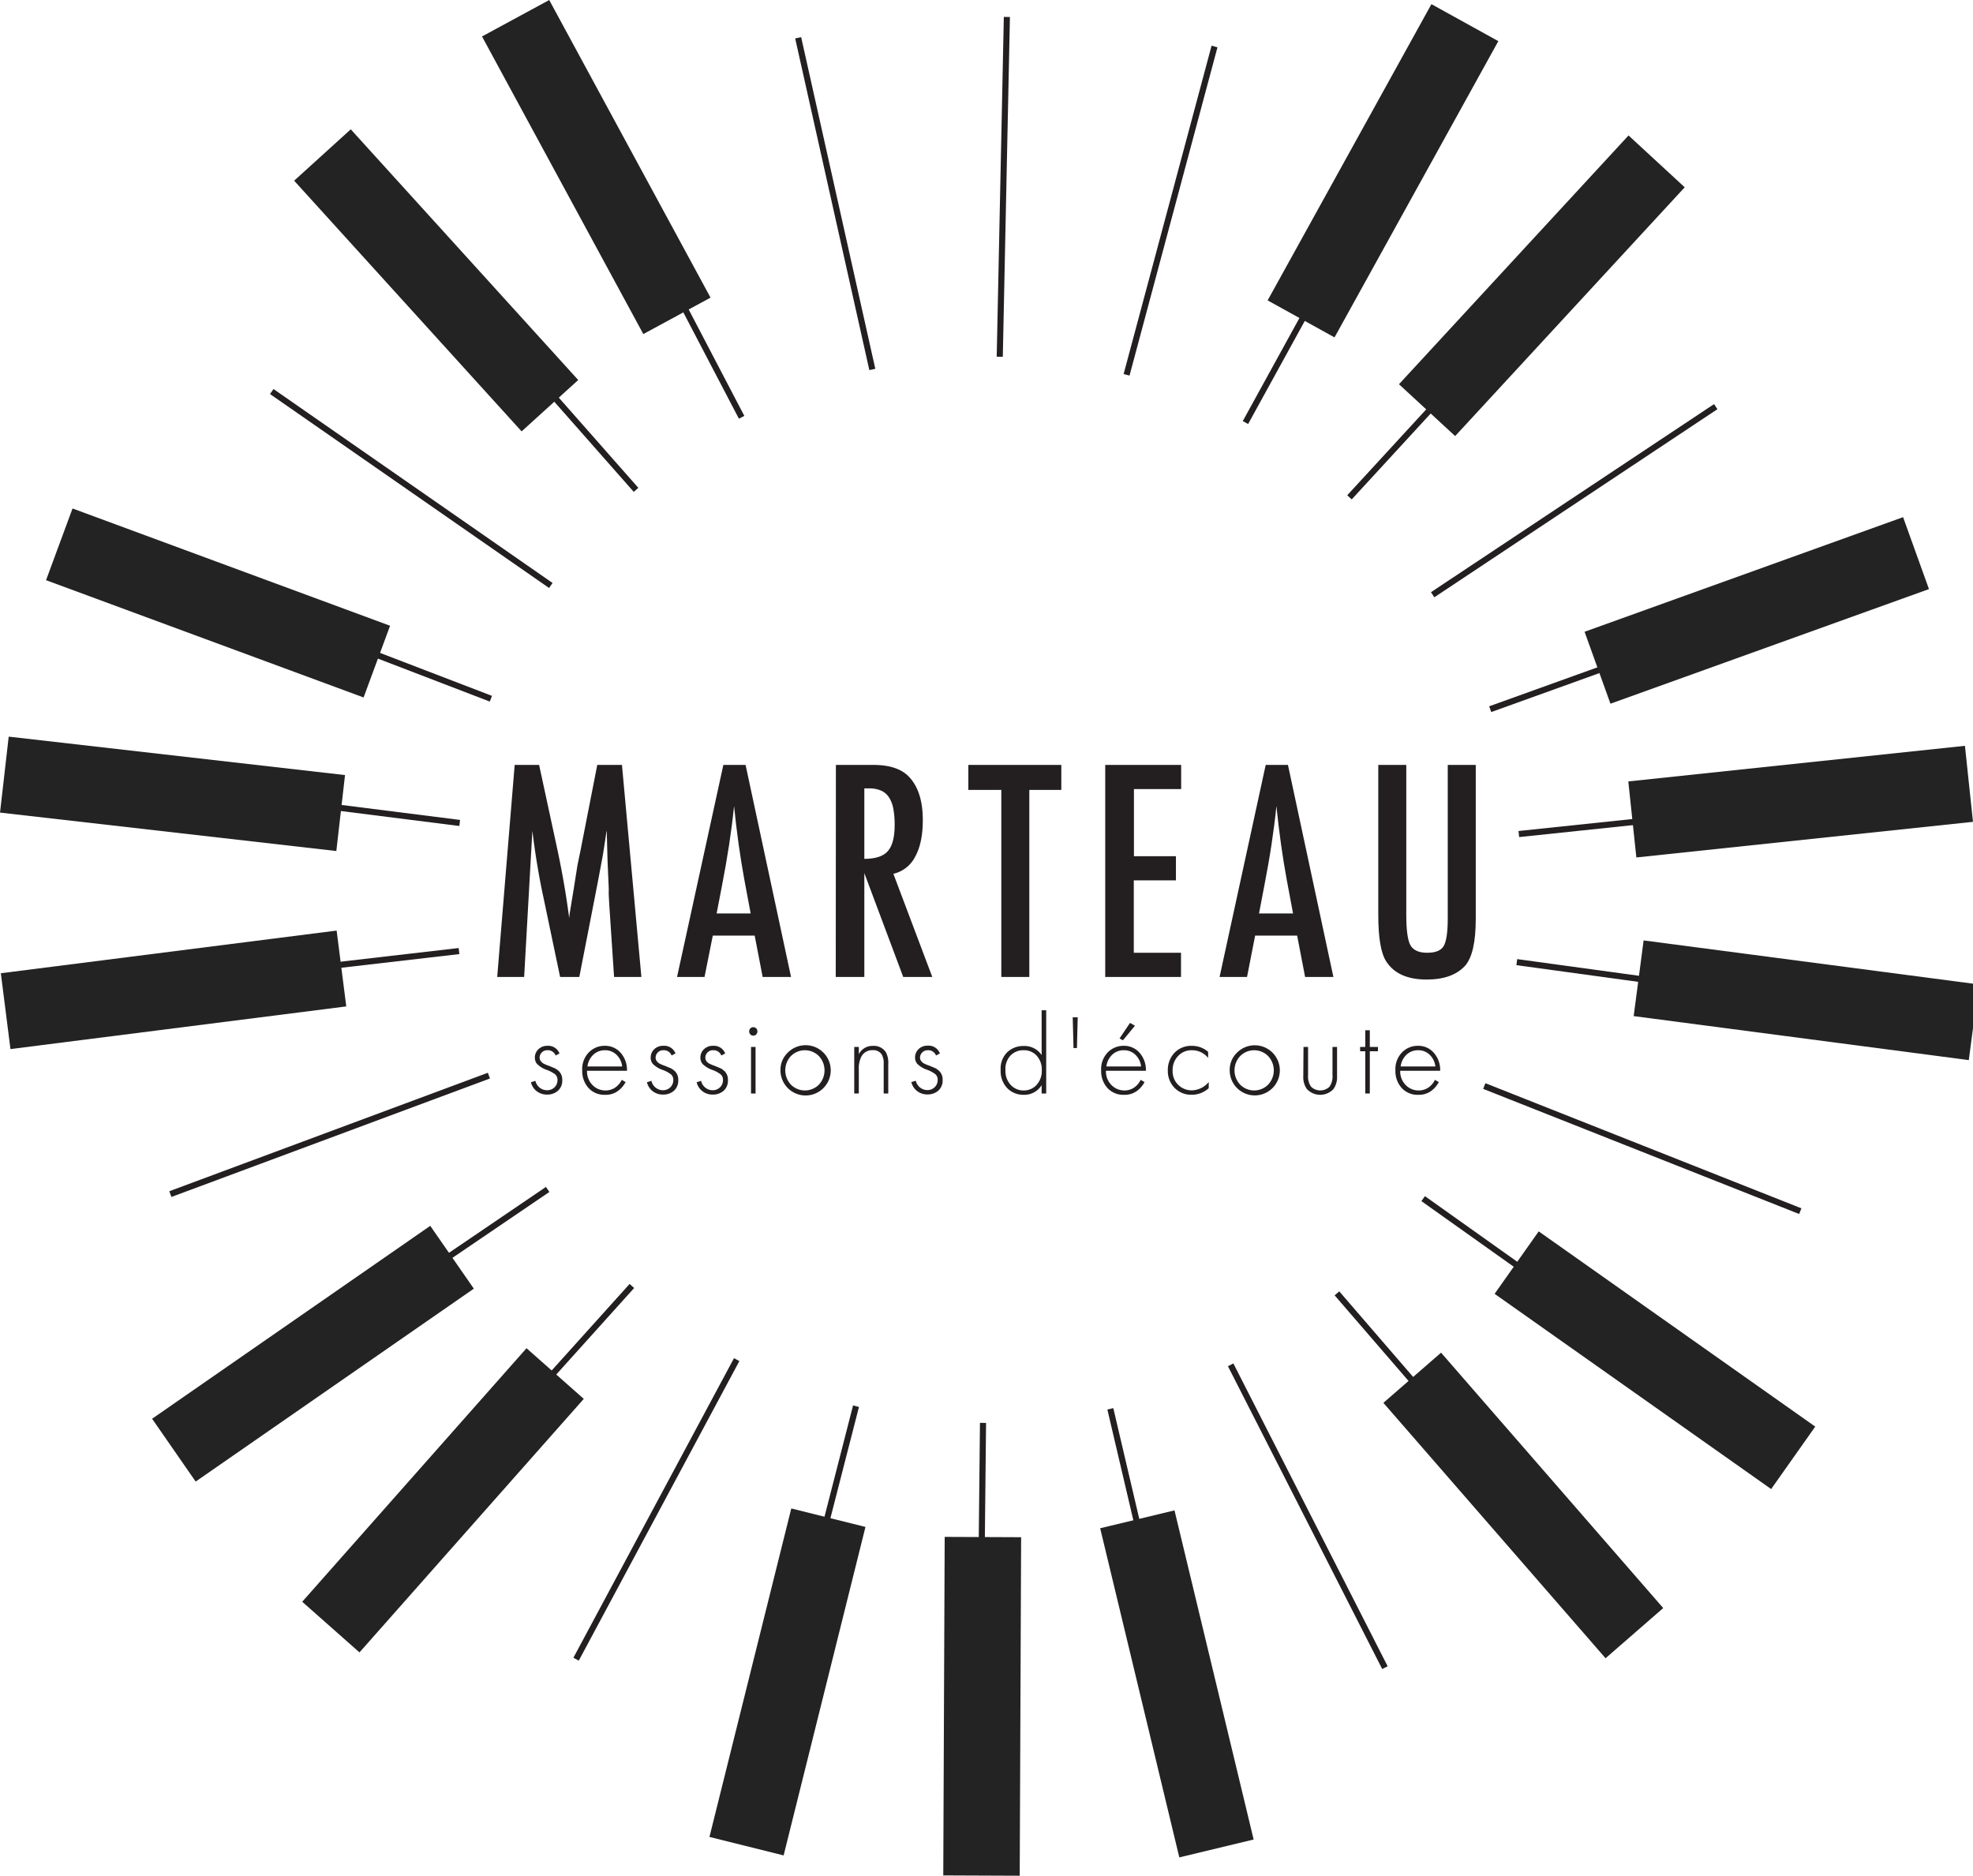 <svg xmlns="http://www.w3.org/2000/svg" viewBox="0 0 543.28 516.48"><defs><style>.cls-1{fill:#231f20;}.cls-2{fill:none;stroke:#231f20;stroke-miterlimit:10;stroke-width:1.68px;}.cls-3{fill:#232323;}</style></defs><title>Asset 1</title><g id="Layer_2" data-name="Layer 2"><g id="Layer_1-2" data-name="Layer 1"><path class="cls-1" d="M154.06,290.06l-1.07.57a2.24,2.24,0,0,0-2.23-1.45,2.06,2.06,0,0,0-1.59.63,2,2,0,0,0-.58,1.41,1.55,1.55,0,0,0,.35,1,2.59,2.59,0,0,0,.72.63,12.75,12.75,0,0,0,1.19.52,4.57,4.57,0,0,1,.62.23l.64.27.55.23a2.86,2.86,0,0,1,.58.32c.13.09.28.21.46.36a2.91,2.91,0,0,1,.46.47,3.22,3.22,0,0,1,.66,2.08,3.73,3.73,0,0,1-1.25,3.06,4.41,4.41,0,0,1-2.94,1,4.55,4.55,0,0,1-2.83-.92,4.39,4.39,0,0,1-1.6-2.48l1.23-.38a3.3,3.3,0,0,0,1.21,1.9,3.18,3.18,0,0,0,2,.68,2.84,2.84,0,0,0,2.05-.8,2.75,2.75,0,0,0,.82-2,2,2,0,0,0-.63-1.56,8.81,8.81,0,0,0-2.24-1.21,7,7,0,0,1-2.79-1.7,2.67,2.67,0,0,1-.57-1.66,3.14,3.14,0,0,1,1-2.38,3.46,3.46,0,0,1,2.46-.92A3.31,3.31,0,0,1,154.06,290.06Z"/><path class="cls-1" d="M172.64,294.84h-11a5.32,5.32,0,0,0,1.49,3.9,4.88,4.88,0,0,0,3.6,1.51,4.65,4.65,0,0,0,2.68-.8,5.36,5.36,0,0,0,1.79-2.12l1.07.62a7.26,7.26,0,0,1-2.11,2.44,5.65,5.65,0,0,1-3.52,1.06,5.87,5.87,0,0,1-4.62-1.91,6.93,6.93,0,0,1-1.7-4.79,6.6,6.6,0,0,1,1.84-5,6,6,0,0,1,4.39-1.79,5.63,5.63,0,0,1,4.34,1.91A7.11,7.11,0,0,1,172.64,294.84Zm-10.88-1.19h9.56a5.2,5.2,0,0,0-1.55-3.21,4.43,4.43,0,0,0-3.19-1.26,4.52,4.52,0,0,0-3.24,1.27A5.29,5.29,0,0,0,161.76,293.65Z"/><path class="cls-1" d="M186,290.06l-1.07.57a2.24,2.24,0,0,0-2.23-1.45,2.06,2.06,0,0,0-1.59.63,2,2,0,0,0-.58,1.41,1.55,1.55,0,0,0,.35,1,2.59,2.59,0,0,0,.72.63,12.75,12.75,0,0,0,1.19.52,4.57,4.57,0,0,1,.62.23l.64.27.55.23a2.86,2.86,0,0,1,.58.32c.13.09.28.21.46.36a2.91,2.91,0,0,1,.46.47,3.22,3.22,0,0,1,.66,2.08,3.73,3.73,0,0,1-1.25,3.06,4.41,4.41,0,0,1-2.94,1,4.53,4.53,0,0,1-2.83-.92,4.39,4.39,0,0,1-1.6-2.48l1.23-.38a3.3,3.3,0,0,0,1.21,1.9,3.16,3.16,0,0,0,2,.68,2.84,2.84,0,0,0,2-.8,2.75,2.75,0,0,0,.82-2,2,2,0,0,0-.63-1.56,8.81,8.81,0,0,0-2.24-1.21,7,7,0,0,1-2.79-1.7,2.67,2.67,0,0,1-.57-1.66,3.14,3.14,0,0,1,1-2.38,3.46,3.46,0,0,1,2.46-.92A3.31,3.31,0,0,1,186,290.06Z"/><path class="cls-1" d="M199.69,290.06l-1.07.57a2.25,2.25,0,0,0-2.23-1.45,2,2,0,0,0-1.59.63,2,2,0,0,0-.58,1.41,1.6,1.6,0,0,0,.34,1,2.48,2.48,0,0,0,.73.63,12.75,12.75,0,0,0,1.19.52,4.65,4.65,0,0,1,.61.23l.65.27.55.23a3.18,3.18,0,0,1,.58.32c.13.09.28.21.46.36a2.83,2.83,0,0,1,.45.47,3.22,3.22,0,0,1,.66,2.08,3.72,3.72,0,0,1-1.24,3.06,4.45,4.45,0,0,1-2.94,1,4.53,4.53,0,0,1-2.83-.92,4.34,4.34,0,0,1-1.6-2.48l1.22-.38a3.35,3.35,0,0,0,1.21,1.9,3.21,3.21,0,0,0,2,.68,2.8,2.8,0,0,0,2-.8,2.71,2.71,0,0,0,.82-2,2,2,0,0,0-.63-1.56,8.71,8.71,0,0,0-2.23-1.21,7.09,7.09,0,0,1-2.8-1.7,2.66,2.66,0,0,1-.56-1.66,3.14,3.14,0,0,1,1-2.38,3.45,3.45,0,0,1,2.45-.92A3.33,3.33,0,0,1,199.69,290.06Z"/><path class="cls-1" d="M208.23,284.83a1.15,1.15,0,0,1-1.61,0,1.22,1.22,0,0,1,0-1.67,1.15,1.15,0,0,1,1.61,0,1.22,1.22,0,0,1,0,1.67Zm-1.43,3.44h1.25V301.1H206.8Z"/><path class="cls-1" d="M216.84,289.92a6.92,6.92,0,1,1-1.93,4.8A6.51,6.51,0,0,1,216.84,289.92Zm.94,8.73a5.44,5.44,0,0,0,7.71,0,5.76,5.76,0,0,0,0-7.86,5.42,5.42,0,0,0-7.71,0,5.76,5.76,0,0,0,0,7.86Z"/><path class="cls-1" d="M235.22,301.1V288.27h1.26v2a4.21,4.21,0,0,1,3.93-2.29,3.93,3.93,0,0,1,3.55,1.79,6.32,6.32,0,0,1,.63,3.24v8.08h-1.26V293a5,5,0,0,0-.5-2.58,2.7,2.7,0,0,0-2.52-1.26,3.36,3.36,0,0,0-3.14,1.79,7.14,7.14,0,0,0-.69,3.46v6.67Z"/><path class="cls-1" d="M258.81,290.06l-1.07.57a2.25,2.25,0,0,0-2.24-1.45,2.09,2.09,0,0,0-2.17,2,1.6,1.6,0,0,0,.35,1,2.59,2.59,0,0,0,.72.63,12.05,12.05,0,0,0,1.2.52,4.65,4.65,0,0,1,.61.23l.65.27.55.23a3.18,3.18,0,0,1,.58.32l.45.36a2.54,2.54,0,0,1,.46.47,3.22,3.22,0,0,1,.66,2.08,3.72,3.72,0,0,1-1.24,3.06,4.45,4.45,0,0,1-2.94,1,4.53,4.53,0,0,1-2.83-.92,4.4,4.4,0,0,1-1.61-2.48l1.23-.38a3.3,3.3,0,0,0,1.21,1.9,3.19,3.19,0,0,0,2,.68,2.8,2.8,0,0,0,2-.8,2.71,2.71,0,0,0,.82-2,2,2,0,0,0-.63-1.56,8.71,8.71,0,0,0-2.23-1.21,7.09,7.09,0,0,1-2.8-1.7,2.67,2.67,0,0,1-.57-1.66,3.14,3.14,0,0,1,1-2.38,3.45,3.45,0,0,1,2.45-.92A3.33,3.33,0,0,1,258.81,290.06Z"/><path class="cls-1" d="M286.82,290.5V278.17h1.26V301.1h-1.26v-2.3a5.59,5.59,0,0,1-5,2.65,6.16,6.16,0,0,1-4.45-1.81,6.75,6.75,0,0,1-1.83-5,6.33,6.33,0,0,1,1.85-4.95,6.39,6.39,0,0,1,4.43-1.68A5.72,5.72,0,0,1,286.82,290.5Zm-5-1.32a4.8,4.8,0,0,0-3.53,1.42,5.33,5.33,0,0,0-1.43,4,5.67,5.67,0,0,0,1.48,4.17,4.81,4.81,0,0,0,3.55,1.49,4.73,4.73,0,0,0,3.5-1.49,5.7,5.7,0,0,0,1.47-4.17,5.63,5.63,0,0,0-1.36-3.87A4.65,4.65,0,0,0,281.85,289.18Z"/><path class="cls-1" d="M296.76,280.12l-.22,8.46h-.94l-.22-8.46Z"/><path class="cls-1" d="M315.53,294.84h-11a5.29,5.29,0,0,0,1.5,3.9,4.88,4.88,0,0,0,3.6,1.51,4.62,4.62,0,0,0,2.67-.8,5.28,5.28,0,0,0,1.79-2.12l1.07.62a7.23,7.23,0,0,1-2.1,2.44,5.7,5.7,0,0,1-3.53,1.06,5.9,5.9,0,0,1-4.62-1.91,6.93,6.93,0,0,1-1.7-4.79,6.63,6.63,0,0,1,1.84-5,6.06,6.06,0,0,1,4.39-1.79,5.62,5.62,0,0,1,4.34,1.91A7.12,7.12,0,0,1,315.53,294.84Zm-10.88-1.19h9.56a5.26,5.26,0,0,0-1.56-3.21,4.41,4.41,0,0,0-3.19-1.26,4.52,4.52,0,0,0-3.24,1.27A5.28,5.28,0,0,0,304.65,293.65Zm6.51-12,1.35.79-3.3,4-.94-.5Z"/><path class="cls-1" d="M332.67,289.62v1.67a5.66,5.66,0,0,0-4.44-2.11,5,5,0,0,0-3.83,1.59,5.53,5.53,0,0,0-1.51,4,5.19,5.19,0,0,0,1.6,4,5.33,5.33,0,0,0,3.68,1.46,6.23,6.23,0,0,0,4.66-2.3v1.7a6.84,6.84,0,0,1-4.69,1.8,6.28,6.28,0,0,1-4.73-1.91,6.56,6.56,0,0,1-1.84-4.76,6.83,6.83,0,0,1,1.82-4.86,6.34,6.34,0,0,1,4.84-1.93A6.71,6.71,0,0,1,332.67,289.62Z"/><path class="cls-1" d="M340.55,289.92a6.9,6.9,0,1,1-1.94,4.8A6.49,6.49,0,0,1,340.55,289.92Zm.94,8.73a5.43,5.43,0,0,0,7.7,0,5.73,5.73,0,0,0,0-7.86,5.41,5.41,0,0,0-7.7,0,5.73,5.73,0,0,0,0,7.86Z"/><path class="cls-1" d="M358.93,288.27h1.26V296a5,5,0,0,0,.81,3.21,3.65,3.65,0,0,0,5.1,0,5,5,0,0,0,.81-3.21v-7.73h1.26v8.08a5.62,5.62,0,0,1-1,3.52,5,5,0,0,1-7.3,0,5.62,5.62,0,0,1-1-3.52Z"/><path class="cls-1" d="M379.43,289.46h-2.24V301.1h-1.25V289.46h-1.42v-1.19h1.42v-4.59h1.25v4.59h2.24Z"/><path class="cls-1" d="M396.56,294.84h-11a5.32,5.32,0,0,0,1.49,3.9,4.88,4.88,0,0,0,3.6,1.51,4.6,4.6,0,0,0,2.67-.8,5.31,5.31,0,0,0,1.8-2.12l1.07.62a7.26,7.26,0,0,1-2.11,2.44,5.67,5.67,0,0,1-3.52,1.06,5.87,5.87,0,0,1-4.62-1.91,6.88,6.88,0,0,1-1.7-4.79,6.6,6.6,0,0,1,1.84-5,6,6,0,0,1,4.38-1.79,5.6,5.6,0,0,1,4.34,1.91A7.07,7.07,0,0,1,396.56,294.84Zm-10.88-1.19h9.56a5.25,5.25,0,0,0-1.55-3.21,4.44,4.44,0,0,0-3.2-1.26,4.54,4.54,0,0,0-3.24,1.27A5.33,5.33,0,0,0,385.68,293.65Z"/><line class="cls-2" x1="160.85" y1="31.97" x2="204.21" y2="114.9"/><line class="cls-2" x1="113.25" y1="64.68" x2="175.14" y2="134.88"/><line class="cls-2" x1="74.83" y1="107.81" x2="151.67" y2="161.21"/><line class="cls-2" x1="47.8" y1="158.85" x2="135.17" y2="192.39"/><line class="cls-2" x1="33.73" y1="214.87" x2="126.58" y2="226.6"/><line class="cls-2" x1="33.43" y1="272.63" x2="126.39" y2="261.87"/><line class="cls-2" x1="46.91" y1="328.79" x2="134.62" y2="296.17"/><line class="cls-2" x1="73.4" y1="380.11" x2="150.8" y2="327.51"/><line class="cls-2" x1="111.37" y1="423.64" x2="173.99" y2="354.09"/><line class="cls-2" x1="158.63" y1="456.85" x2="202.85" y2="374.37"/><line class="cls-2" x1="212.44" y1="477.83" x2="235.71" y2="387.19"/><line class="cls-2" x1="269.7" y1="485.37" x2="270.68" y2="391.79"/><line class="cls-2" x1="327.11" y1="479.03" x2="305.74" y2="387.92"/><line class="cls-2" x1="381.35" y1="459.18" x2="338.87" y2="375.8"/><line class="cls-2" x1="429.29" y1="426.96" x2="368.14" y2="356.12"/><line class="cls-2" x1="468.16" y1="384.25" x2="391.88" y2="330.04"/><line class="cls-2" x1="495.72" y1="333.49" x2="408.71" y2="299.04"/><line class="cls-2" x1="510.38" y1="277.62" x2="417.66" y2="264.92"/><line class="cls-2" x1="511.29" y1="219.87" x2="418.22" y2="229.65"/><line class="cls-2" x1="498.39" y1="163.57" x2="410.34" y2="195.27"/><line class="cls-2" x1="472.44" y1="111.97" x2="394.49" y2="163.76"/><line class="cls-2" x1="434.93" y1="68.05" x2="371.59" y2="136.94"/><line class="cls-2" x1="388.02" y1="34.35" x2="342.94" y2="116.35"/><line class="cls-2" x1="334.43" y1="12.8" x2="310.21" y2="103.2"/><line class="cls-2" x1="277.25" y1="4.67" x2="275.29" y2="98.23"/><line class="cls-2" x1="219.78" y1="10.4" x2="240.2" y2="101.73"/><rect class="cls-3" x="370.28" y="0.43" width="21.05" height="93.21" transform="translate(70.32 -178.41) rotate(28.94)"/><rect class="cls-3" x="414.05" y="32.06" width="21.05" height="93.21" transform="translate(165.88 -267.06) rotate(42.7)"/><rect class="cls-3" x="473.26" y="121.48" width="21.05" height="93.21" transform="translate(478.1 -344.04) rotate(70.21)"/><rect class="cls-3" x="485.29" y="174.12" width="21.05" height="93.21" transform="translate(663.15 -295.56) rotate(83.96)"/><rect class="cls-3" x="484.47" y="228.12" width="21.05" height="93.21" transform="matrix(-0.13, 0.99, -0.99, -0.13, 833.68, -178.91)"/><rect class="cls-3" x="445.16" y="327.89" width="21.05" height="93.21" transform="translate(1024.44 218.24) rotate(125.22)"/><rect class="cls-3" x="408.93" y="367.94" width="21.05" height="93.21" transform="translate(1008 451.99) rotate(138.98)"/><rect class="cls-3" x="313.57" y="417.01" width="21.05" height="93.21" transform="translate(747.57 838.65) rotate(166.48)"/><rect class="cls-3" x="259.93" y="423.22" width="21.05" height="93.21" transform="translate(538.94 940.78) rotate(-179.76)"/><rect class="cls-3" x="206.34" y="416.49" width="21.05" height="93.21" transform="translate(315.31 964.9) rotate(-166.01)"/><rect class="cls-3" x="111.47" y="366.5" width="21.05" height="93.21" transform="translate(-60.38 803.34) rotate(-138.5)"/><rect class="cls-3" x="75.62" y="326.11" width="21.05" height="93.21" transform="translate(-171.01 655.92) rotate(-124.74)"/><rect class="cls-3" x="37.28" y="225.96" width="21.05" height="93.21" transform="translate(-216.58 354.32) rotate(-97.24)"/><rect class="cls-3" x="36.97" y="171.96" width="21.05" height="93.21" transform="translate(-175.04 240.95) rotate(-83.48)"/><rect class="cls-3" x="49.52" y="119.43" width="21.05" height="93.21" transform="translate(-116.51 164.83) rotate(-69.73)"/><rect class="cls-3" x="109.59" y="30.59" width="21.05" height="93.21" transform="translate(-20.72 100.74) rotate(-42.22)"/><rect class="cls-3" x="153.66" y="-0.62" width="21.05" height="93.21" transform="translate(-2.07 83.81) rotate(-28.46)"/><path class="cls-1" d="M141.72,210.62h6.73l5.14,23.81q.94,4.47,1.72,8.95c.51,3,1,6.11,1.42,9.39.05-.43.08-.76.11-1a4.45,4.45,0,0,1,.07-.51l1.1-6.69,1-6.35.87-4.2,4.58-23.4h6.8L176.61,269h-7.52l-1.32-19.81c-.05-1-.1-1.88-.14-2.61s0-1.33,0-1.81l-.34-7.83-.19-7.18c0-.05,0-.16,0-.32s0-.39-.06-.67l-.19,1.18c-.2,1.38-.38,2.59-.55,3.63s-.3,1.9-.43,2.6l-1,5.33-.38,2L159.52,269h-5.29l-4.61-22q-.94-4.35-1.68-8.83c-.5-3-.94-6.12-1.35-9.4L144.33,269h-7.42Z"/><path class="cls-1" d="M199.18,210.62h6.12L217.82,269H210l-2.19-11.38H196.27L194,269h-7.57Zm7.52,40.9-1.74-9.3q-1.74-9.48-2.83-20.26-.54,5.25-1.36,10.64t-2,11.44l-1.44,7.48Z"/><path class="cls-1" d="M230.17,210.62h10.36q6.43,0,9.57,3.06,4,4,4,12.13,0,6.28-2.1,10.08a9,9,0,0,1-6,4.71L256.71,269h-8L238,240.41V269h-7.87ZM238,236.48q4.58,0,6.46-2.12t1.89-7.15a23.89,23.89,0,0,0-.39-4.65,8.5,8.5,0,0,0-1.25-3.13,5,5,0,0,0-2.2-1.78,8.08,8.08,0,0,0-3.19-.57H238Z"/><path class="cls-1" d="M266.64,210.62h25.6v6.88h-8.81V269h-7.71V217.5h-9.08Z"/><path class="cls-1" d="M304.33,210.62h20.91v6.65h-13v18.49h11.56v6.65H312.2v19.93h13V269H304.33Z"/><path class="cls-1" d="M348.52,210.62h6.13L367.16,269h-7.79l-2.19-11.38H345.61L343.38,269h-7.56Zm7.53,40.9-1.74-9.3q-1.74-9.48-2.84-20.26c-.35,3.5-.81,7-1.36,10.64s-1.21,7.4-2,11.44l-1.43,7.48Z"/><path class="cls-1" d="M379.52,210.62h7.71v41.24q0,6.31,1.13,8.4c.79,1.38,2.32,2.08,4.62,2.08s3.8-.61,4.53-1.82,1.14-3.74,1.14-7.52V210.62h7.71V253q0,9.53-2.91,12.89-3.48,3.83-10.62,3.82-7.87,0-11.08-4.92-2.24-3.36-2.23-12.93Z"/></g></g></svg>